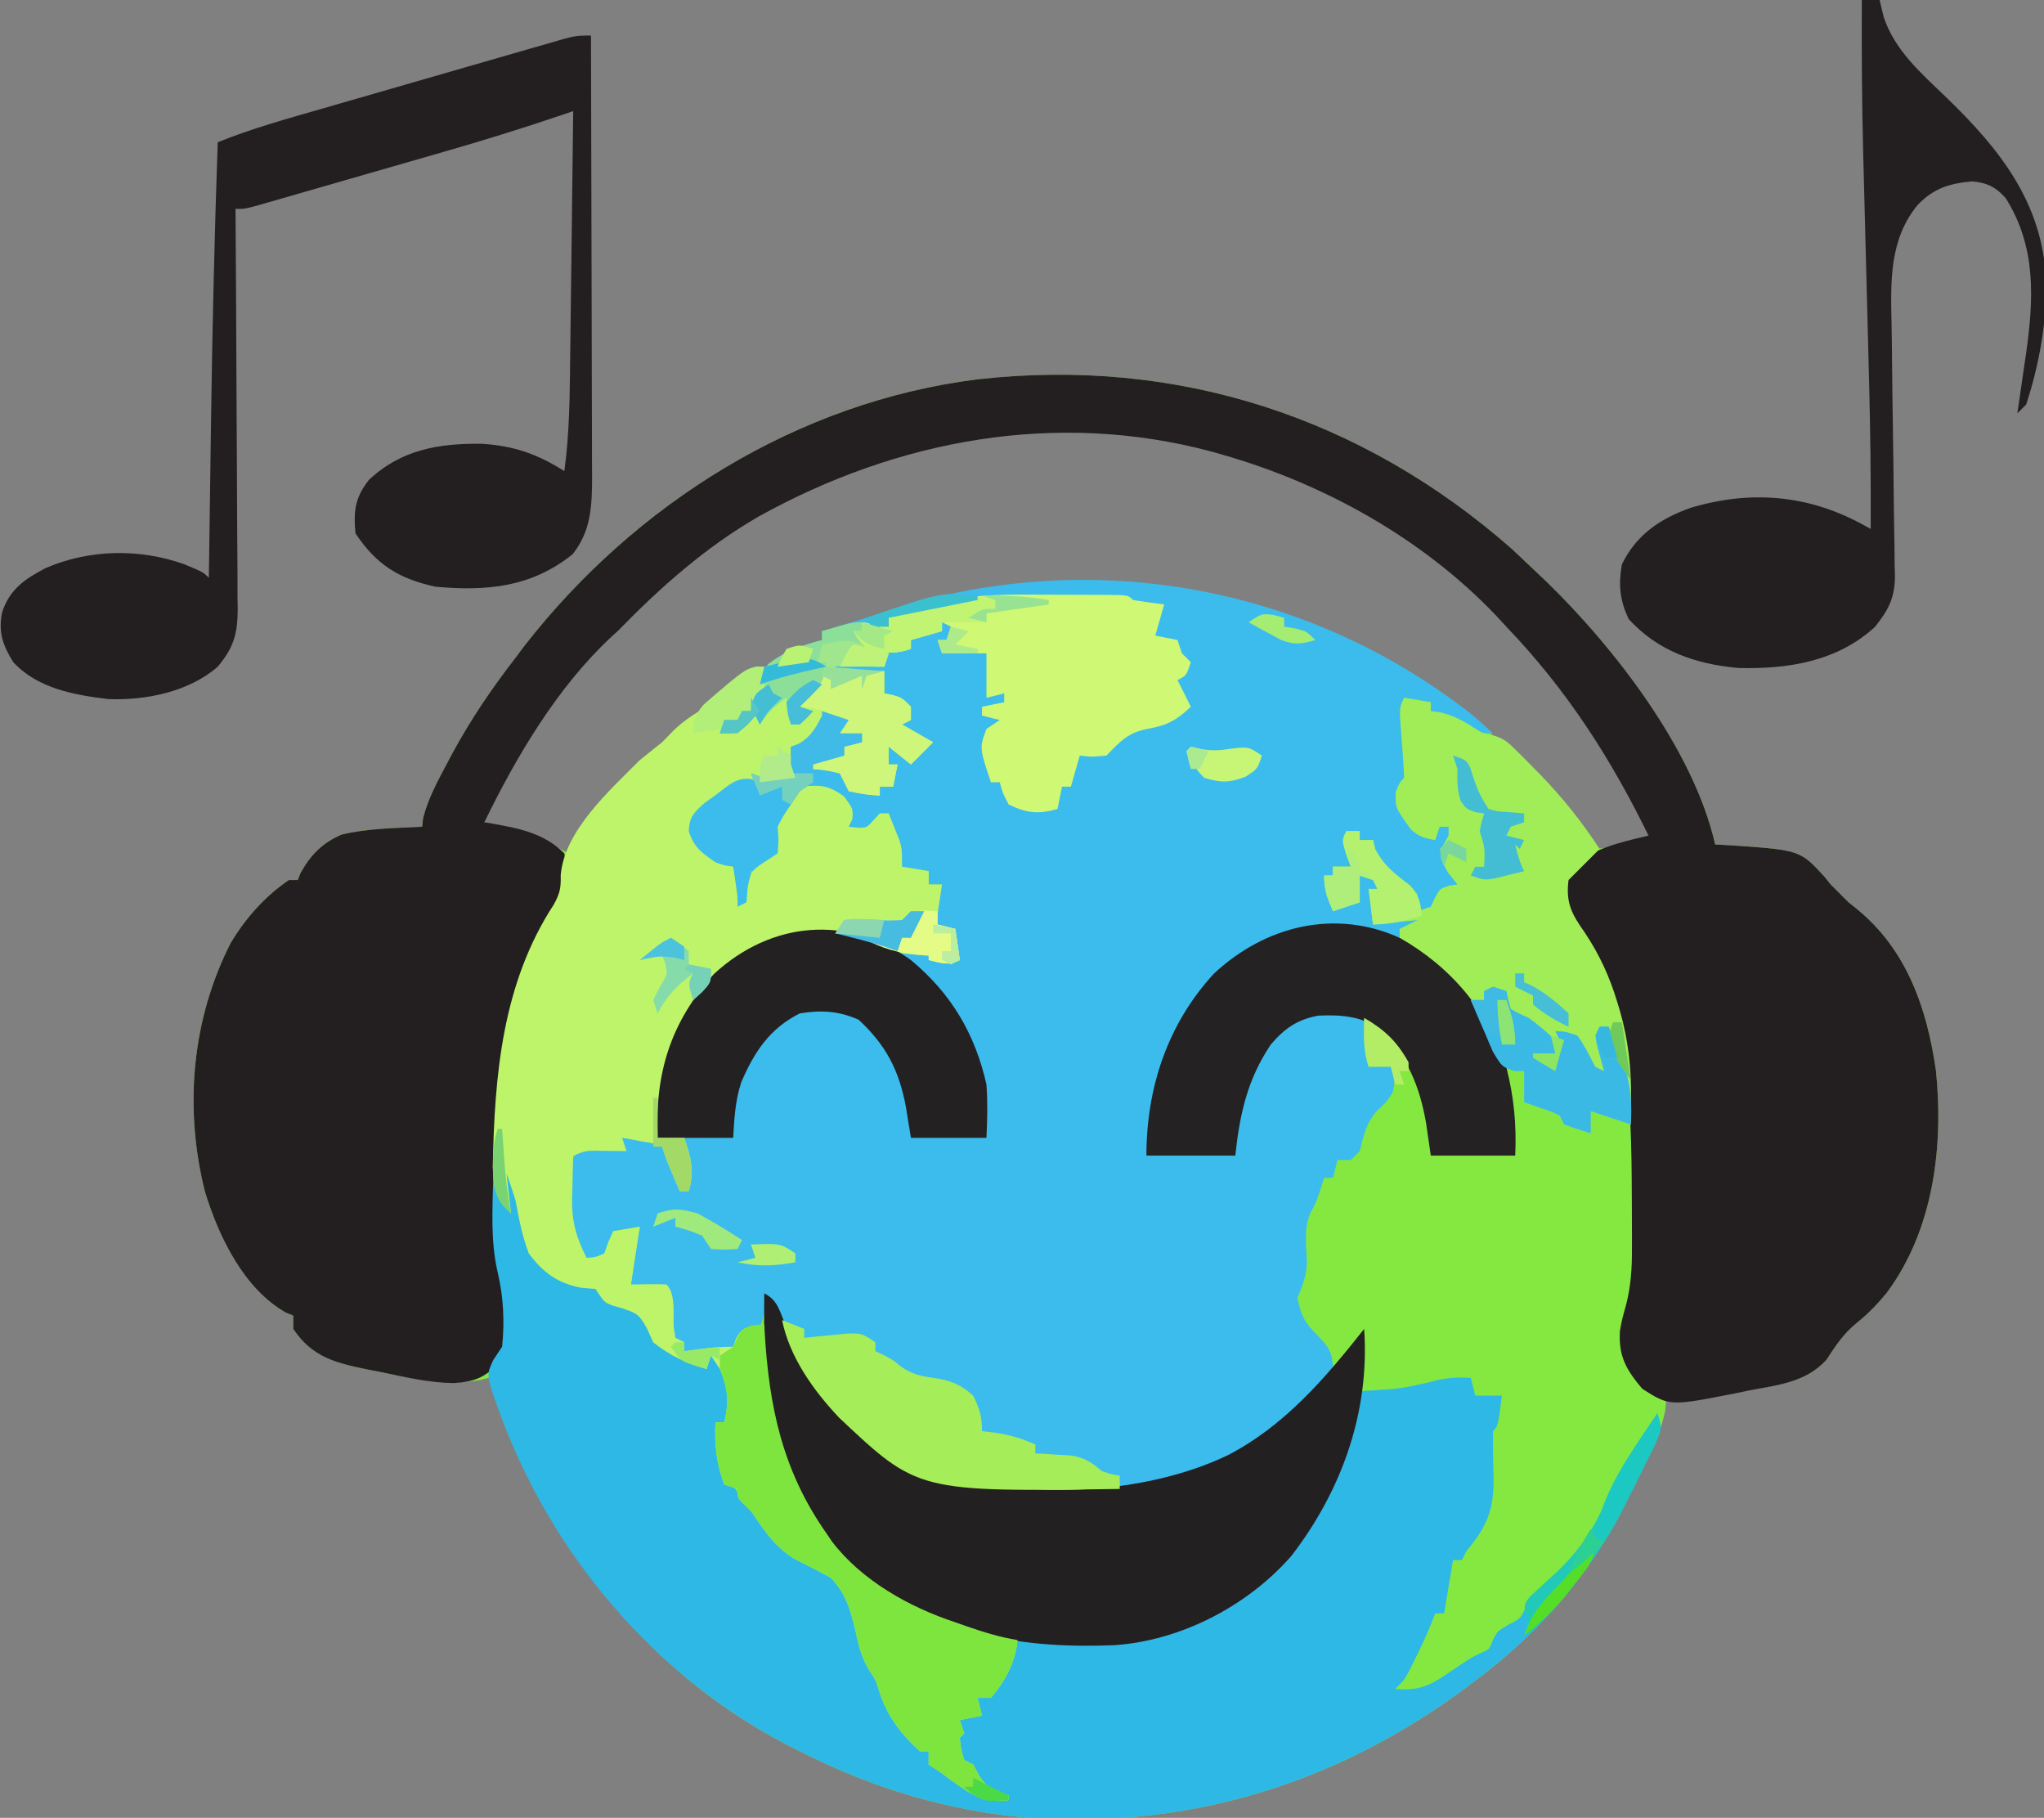 <?xml version="1.0" encoding="UTF-8"?>
<svg version="1.1" xmlns="http://www.w3.org/2000/svg" width="460" height="409">
<rect width="100%" height="100%" fill="#808080" stroke="none"/>
<path d="M0 0 C1.573 1.468 3.136 2.947 4.688 4.438 C6.024 5.696 6.024 5.696 7.387 6.98 C22.815 21.892 40.809 44.992 45.688 66.438 C46.894 66.501 48.101 66.564 49.344 66.629 C64.797 67.709 64.797 67.709 70.305 73.711 C70.761 74.281 71.217 74.85 71.688 75.438 C72.347 76.097 73.007 76.757 73.688 77.438 C74.347 78.097 75.007 78.757 75.688 79.438 C76.283 79.914 76.879 80.391 77.492 80.883 C88.796 90.054 93.338 103.219 95.371 117.32 C97.114 134.493 94.807 153.205 84.25 167.375 C82.163 169.898 80.057 172.084 77.5 174.125 C74.468 176.618 72.836 179.18 70.688 182.438 C66.013 187.538 59.751 188.001 53.25 189.188 C52.13 189.408 51.011 189.628 49.857 189.855 C44.709 190.839 39.945 191.556 34.688 191.438 C34.556 192.665 34.556 192.665 34.422 193.918 C33.521 198.234 31.862 201.806 29.938 205.75 C29.573 206.506 29.209 207.262 28.834 208.042 C20.725 224.76 10.332 239.74 -4.312 251.438 C-4.858 251.873 -5.403 252.309 -5.964 252.758 C-37.202 277.503 -73.762 289.148 -113.703 284.938 C-130.324 282.84 -145.426 278.033 -160.312 270.438 C-161.794 269.695 -161.794 269.695 -163.305 268.938 C-196.403 251.685 -219.008 221.42 -230.312 186.438 C-230.993 186.602 -231.674 186.768 -232.375 186.938 C-239.982 188.232 -246.929 186.737 -254.375 185.188 C-255.438 184.983 -256.501 184.778 -257.596 184.566 C-264.791 183.083 -270.068 181.805 -274.312 175.438 C-274.312 174.447 -274.312 173.458 -274.312 172.438 C-275.148 172.097 -275.148 172.097 -276 171.75 C-285.518 166.348 -291.17 154.528 -294.223 144.426 C-298.905 125.674 -297.177 105.715 -288.312 88.438 C-284.953 82.928 -280.675 78.086 -275.312 74.438 C-274.652 74.438 -273.993 74.438 -273.312 74.438 C-273.086 73.881 -272.859 73.324 -272.625 72.75 C-270.307 68.666 -267.719 66.036 -263.375 64.188 C-257.505 62.799 -251.314 62.754 -245.312 62.438 C-245.239 61.797 -245.166 61.156 -245.09 60.496 C-243.986 56.152 -241.97 52.446 -239.875 48.5 C-239.429 47.658 -238.983 46.816 -238.524 45.949 C-234.377 38.286 -229.634 31.322 -224.312 24.438 C-223.642 23.544 -222.972 22.651 -222.281 21.73 C-197.356 -10.242 -160.797 -33.175 -120.246 -38.223 C-75.426 -43.254 -33.84 -29.756 0 0 Z M-194.059 10.395 C-195.624 11.813 -197.242 13.173 -198.898 14.484 C-209.363 22.951 -217.309 35.503 -224.312 46.875 C-224.781 47.632 -225.25 48.389 -225.733 49.169 C-228.147 53.167 -230.047 56.902 -231.312 61.438 C-230.276 61.775 -229.24 62.113 -228.172 62.461 C-226.802 62.911 -225.432 63.362 -224.062 63.812 C-223.381 64.034 -222.699 64.256 -221.996 64.484 C-218.637 65.593 -215.415 66.726 -212.312 68.438 C-211.585 67.403 -211.585 67.403 -210.844 66.348 C-204.749 57.803 -198.524 50.007 -190.312 43.438 C-189.467 42.571 -188.621 41.705 -187.75 40.812 C-185.387 38.51 -183.136 37.102 -180.312 35.438 C-179.673 34.798 -179.034 34.159 -178.375 33.5 C-174.54 29.665 -170.324 27.365 -165.312 25.438 C-164.488 24.942 -163.662 24.448 -162.812 23.938 C-160.372 22.473 -157.976 21.427 -155.312 20.438 C-155.312 19.777 -155.312 19.117 -155.312 18.438 C-154.294 18.32 -153.276 18.203 -152.227 18.082 C-148.445 17.459 -145.272 16.456 -141.688 15.125 C-107.198 3.292 -68.845 5.841 -35.913 21.276 C-14.337 31.908 5.193 47.447 18.688 67.438 C20.105 67.322 21.522 67.195 22.938 67.062 C24.121 66.958 24.121 66.958 25.328 66.852 C27.783 66.421 29.496 65.59 31.688 64.438 C23.079 46.85 13.268 31.606 -0.312 17.438 C-1.128 16.558 -1.944 15.679 -2.785 14.773 C-19.724 -2.939 -41.865 -15.624 -65.375 -22.312 C-66.07 -22.511 -66.766 -22.71 -67.482 -22.915 C-112.713 -35.087 -160.234 -21.026 -194.059 10.395 Z " fill="#85E841" transform="translate(340.312,123.562)"/>
<path d="M0 0 C1.535 1.307 3.029 2.661 4.508 4.031 C1.342 4.031 0.231 3.543 -2.492 2.094 C-4.852 0.847 -6.943 -0.119 -9.492 -0.969 C-9.492 -1.629 -9.492 -2.289 -9.492 -2.969 C-11.472 -3.299 -13.452 -3.629 -15.492 -3.969 C-15.592 1.439 -15.262 6.57 -14.516 11.93 C-14.508 12.623 -14.5 13.317 -14.492 14.031 C-15.482 15.021 -15.482 15.021 -16.492 16.031 C-16.243 20.512 -14.232 23.566 -11.492 27.031 C-10.502 27.031 -9.512 27.031 -8.492 27.031 C-8.162 26.371 -7.832 25.711 -7.492 25.031 C-6.832 25.031 -6.172 25.031 -5.492 25.031 C-4.492 28.031 -4.492 28.031 -5.43 30.219 C-5.78 30.817 -6.131 31.415 -6.492 32.031 C-5.997 32.65 -5.502 33.269 -4.992 33.906 C-3.492 36.031 -3.492 36.031 -3.492 38.031 C-4.111 38.279 -4.73 38.526 -5.367 38.781 C-7.843 40.238 -8.443 41.409 -9.492 44.031 C-10.482 44.031 -11.472 44.031 -12.492 44.031 C-12.492 42.711 -12.492 41.391 -12.492 40.031 C-13.028 39.825 -13.565 39.619 -14.117 39.406 C-17.395 37.509 -20.274 35.123 -22.492 32.031 C-22.492 30.711 -22.492 29.391 -22.492 28.031 C-23.482 28.031 -24.472 28.031 -25.492 28.031 C-25.492 27.371 -25.492 26.711 -25.492 26.031 C-26.482 26.031 -27.472 26.031 -28.492 26.031 C-28.162 28.671 -27.832 31.311 -27.492 34.031 C-28.812 34.031 -30.132 34.031 -31.492 34.031 C-31.492 34.691 -31.492 35.351 -31.492 36.031 C-32.152 36.031 -32.812 36.031 -33.492 36.031 C-32.502 39.496 -32.502 39.496 -31.492 43.031 C-28.522 42.536 -28.522 42.536 -25.492 42.031 C-25.492 40.051 -25.492 38.071 -25.492 36.031 C-24.172 36.361 -22.852 36.691 -21.492 37.031 C-21.492 37.691 -21.492 38.351 -21.492 39.031 C-22.152 39.031 -22.812 39.031 -23.492 39.031 C-23.327 39.794 -23.162 40.557 -22.992 41.344 C-22.492 44.031 -22.492 44.031 -22.492 47.031 C-17.047 46.041 -17.047 46.041 -11.492 45.031 C-12.492 48.031 -12.492 48.031 -15.492 50.031 C-18.341 49.722 -21.046 49.13 -23.84 48.512 C-33.615 46.741 -41.88 48.05 -50.492 53.031 C-57.679 58.188 -62.592 64.132 -66.492 72.031 C-66.87 72.776 -67.248 73.521 -67.637 74.289 C-71.195 82.151 -72.149 90.571 -73.492 99.031 C-66.892 99.031 -60.292 99.031 -53.492 99.031 C-53.492 96.391 -53.492 93.751 -53.492 91.031 C-52.057 82.485 -47.933 74.628 -41.305 68.969 C-36.807 66.034 -31.659 66.431 -26.492 67.031 C-25.832 67.361 -25.172 67.691 -24.492 68.031 C-24.078 70.535 -24.078 70.535 -23.867 73.594 C-23.755 75.112 -23.755 75.112 -23.641 76.66 C-23.567 77.834 -23.567 77.834 -23.492 79.031 C-21.842 79.031 -20.192 79.031 -18.492 79.031 C-17.649 81.391 -17.354 82.628 -18.18 85.031 C-19.492 87.031 -19.492 87.031 -21.492 88.844 C-24.076 91.67 -24.542 94.367 -25.492 98.031 C-26.152 98.691 -26.812 99.351 -27.492 100.031 C-28.482 100.031 -29.472 100.031 -30.492 100.031 C-30.822 101.351 -31.152 102.671 -31.492 104.031 C-32.152 104.031 -32.812 104.031 -33.492 104.031 C-33.781 104.939 -34.07 105.846 -34.367 106.781 C-35.492 110.031 -35.492 110.031 -36.562 111.863 C-38.121 115.497 -37.524 119.172 -37.367 123.059 C-37.498 126.174 -38.302 128.184 -39.492 131.031 C-38.754 134.97 -37.814 136.717 -34.93 139.531 C-31.974 142.563 -31.492 143.82 -31.492 148.031 C-33.284 150.534 -34.845 152.336 -37.055 154.406 C-37.643 154.972 -38.232 155.538 -38.838 156.121 C-57.905 173.798 -80.802 174.766 -105.492 174.031 C-120.656 173.232 -134.327 166.828 -144.742 155.781 C-150.91 148.47 -154.815 139.792 -158.492 131.031 C-159.152 133.341 -159.812 135.651 -160.492 138.031 C-161.09 138.093 -161.688 138.155 -162.305 138.219 C-165.364 139.355 -166.043 141.205 -167.492 144.031 C-168.4 143.866 -169.307 143.701 -170.242 143.531 C-173.603 142.93 -173.603 142.93 -177.492 143.031 C-177.492 142.371 -177.492 141.711 -177.492 141.031 C-178.482 140.701 -179.472 140.371 -180.492 140.031 C-180.822 136.401 -181.152 132.771 -181.492 129.031 C-184.132 128.701 -186.772 128.371 -189.492 128.031 C-189.351 126.427 -189.204 124.823 -189.055 123.219 C-188.973 122.325 -188.892 121.432 -188.809 120.512 C-188.492 118.031 -188.492 118.031 -187.492 115.031 C-189.472 115.361 -191.452 115.691 -193.492 116.031 C-193.616 116.815 -193.74 117.599 -193.867 118.406 C-194.492 121.031 -194.492 121.031 -196.492 123.031 C-198.43 123.094 -198.43 123.094 -200.492 122.031 C-204.42 115.858 -203.993 109.154 -203.492 102.031 C-202.492 99.031 -202.492 99.031 -199.492 97.031 C-197.449 96.836 -197.449 96.836 -195.305 96.906 C-194.047 96.948 -192.788 96.989 -191.492 97.031 C-191.492 96.371 -191.492 95.711 -191.492 95.031 C-186.888 94.71 -184.103 95.039 -180.492 98.031 C-179.742 100.469 -179.742 100.469 -179.492 103.031 C-179.167 104.367 -178.837 105.701 -178.492 107.031 C-177.832 106.701 -177.172 106.371 -176.492 106.031 C-176.822 102.401 -177.152 98.771 -177.492 95.031 C-179.472 95.031 -181.452 95.031 -183.492 95.031 C-184.286 81.161 -180.87 71.125 -172.492 60.031 C-166.945 53.843 -158.763 49.138 -150.492 48.031 C-143.395 48.067 -137.785 48.675 -131.492 52.031 C-128.944 52.395 -126.429 52.591 -123.859 52.723 C-121.347 53.05 -119.693 53.814 -117.492 55.031 C-117.162 55.031 -116.832 55.031 -116.492 55.031 C-116.492 52.721 -116.492 50.411 -116.492 48.031 C-118.472 47.701 -120.452 47.371 -122.492 47.031 C-121.502 44.061 -120.512 41.091 -119.492 38.031 C-120.482 38.031 -121.472 38.031 -122.492 38.031 C-122.492 37.041 -122.492 36.051 -122.492 35.031 C-124.472 34.701 -126.452 34.371 -128.492 34.031 C-129.482 30.071 -130.472 26.111 -131.492 22.031 C-133.472 23.681 -135.452 25.331 -137.492 27.031 C-138.812 26.371 -140.132 25.711 -141.492 25.031 C-141.245 24.454 -140.997 23.876 -140.742 23.281 C-140.233 20.897 -140.233 20.897 -141.992 18.781 C-145.286 16.476 -147.559 16.729 -151.492 17.031 C-151.967 18.124 -152.441 19.218 -152.93 20.344 C-153.197 20.959 -153.463 21.574 -153.738 22.207 C-154.75 24.656 -155.475 26.897 -155.805 29.531 C-156.66 32.642 -157.739 33.446 -160.492 35.031 C-161.152 35.031 -161.812 35.031 -162.492 35.031 C-162.492 37.341 -162.492 39.651 -162.492 42.031 C-164.472 43.021 -164.472 43.021 -166.492 44.031 C-166.822 43.041 -167.152 42.051 -167.492 41.031 C-166.832 41.031 -166.172 41.031 -165.492 41.031 C-165.987 37.566 -165.987 37.566 -166.492 34.031 C-167.575 33.877 -167.575 33.877 -168.68 33.719 C-171.818 32.952 -173.909 31.969 -176.492 30.031 C-177.82 27.091 -177.616 25.01 -176.492 22.031 C-174.383 19.926 -174.383 19.926 -171.742 17.844 C-170.881 17.149 -170.02 16.454 -169.133 15.738 C-166.451 14.005 -164.653 13.305 -161.492 13.031 C-160.502 13.526 -160.502 13.526 -159.492 14.031 C-157.484 13.75 -155.482 13.421 -153.492 13.031 C-154.152 11.711 -154.812 10.391 -155.492 9.031 C-154.832 9.031 -154.172 9.031 -153.492 9.031 C-153.492 8.371 -153.492 7.711 -153.492 7.031 C-152.894 6.804 -152.296 6.577 -151.68 6.344 C-149.273 5.135 -149.273 5.135 -147.93 2.406 C-147.455 1.623 -146.981 0.839 -146.492 0.031 C-143.492 0.031 -143.492 0.031 -140.492 2.031 C-141.152 2.691 -141.812 3.351 -142.492 4.031 C-140.842 4.031 -139.192 4.031 -137.492 4.031 C-137.492 4.691 -137.492 5.351 -137.492 6.031 C-138.812 6.361 -140.132 6.691 -141.492 7.031 C-141.492 7.691 -141.492 8.351 -141.492 9.031 C-143.802 9.691 -146.112 10.351 -148.492 11.031 C-147.42 11.279 -146.347 11.526 -145.242 11.781 C-141.399 13.062 -140.173 14.165 -137.492 17.031 C-135.354 17.819 -135.354 17.819 -133.492 18.031 C-133.822 17.041 -134.152 16.051 -134.492 15.031 C-133.172 15.031 -131.852 15.031 -130.492 15.031 C-130.162 13.711 -129.832 12.391 -129.492 11.031 C-130.152 11.031 -130.812 11.031 -131.492 11.031 C-131.492 9.711 -131.492 8.391 -131.492 7.031 C-128.492 8.031 -128.492 8.031 -126.492 10.031 C-125.172 9.041 -123.852 8.051 -122.492 7.031 C-124.62 4.691 -126.608 3.324 -129.492 2.031 C-128.502 1.701 -127.512 1.371 -126.492 1.031 C-128.53 -3.029 -128.53 -3.029 -132.492 -4.969 C-132.492 -6.619 -132.492 -8.269 -132.492 -9.969 C-136.452 -9.969 -140.412 -9.969 -144.492 -9.969 C-144.162 -10.629 -143.832 -11.289 -143.492 -11.969 C-139.862 -11.969 -136.232 -11.969 -132.492 -11.969 C-132.162 -12.629 -131.832 -13.289 -131.492 -13.969 C-133.802 -13.969 -136.112 -13.969 -138.492 -13.969 C-138.492 -14.629 -138.492 -15.289 -138.492 -15.969 C-141.132 -15.639 -143.772 -15.309 -146.492 -14.969 C-146.822 -13.979 -147.152 -12.989 -147.492 -11.969 C-146.832 -11.969 -146.172 -11.969 -145.492 -11.969 C-145.906 -7.136 -147.956 -5.142 -151.492 -1.969 C-150.502 -1.639 -149.512 -1.309 -148.492 -0.969 C-149.867 0.531 -149.867 0.531 -151.492 2.031 C-152.152 2.031 -152.812 2.031 -153.492 2.031 C-154.492 -2.844 -154.492 -2.844 -154.492 -3.969 C-157.189 -2.081 -158.624 -0.771 -160.492 2.031 C-160.987 1.041 -160.987 1.041 -161.492 0.031 C-162.358 1.021 -162.358 1.021 -163.242 2.031 C-165.492 4.031 -165.492 4.031 -169.492 4.031 C-169.162 3.041 -168.832 2.051 -168.492 1.031 C-167.502 1.031 -166.512 1.031 -165.492 1.031 C-165.162 0.371 -164.832 -0.289 -164.492 -0.969 C-163.832 -0.969 -163.172 -0.969 -162.492 -0.969 C-162.162 -2.289 -161.832 -3.609 -161.492 -4.969 C-160.832 -4.969 -160.172 -4.969 -159.492 -4.969 C-159.76 -5.526 -160.028 -6.082 -160.305 -6.656 C-160.492 -8.969 -160.492 -8.969 -158.617 -11.531 C-154.79 -14.516 -151.132 -15.725 -146.492 -16.969 C-146.492 -17.629 -146.492 -18.289 -146.492 -18.969 C-145.688 -19.207 -145.688 -19.207 -144.867 -19.449 C-144.083 -19.683 -143.3 -19.916 -142.492 -20.156 C-141.576 -20.428 -140.659 -20.7 -139.715 -20.98 C-137.422 -21.684 -135.139 -22.419 -132.863 -23.176 C-87.39 -38.282 -37.666 -29.755 0 0 Z " fill="#3BBCEC" transform="translate(331.492,160.969)"/>
<path d="M0 0 C1.573 1.468 3.136 2.947 4.688 4.438 C6.024 5.696 6.024 5.696 7.387 6.98 C22.815 21.892 40.809 44.992 45.688 66.438 C46.894 66.501 48.101 66.564 49.344 66.629 C64.797 67.709 64.797 67.709 70.305 73.711 C70.761 74.281 71.217 74.85 71.688 75.438 C72.347 76.097 73.007 76.757 73.688 77.438 C74.347 78.097 75.007 78.757 75.688 79.438 C76.283 79.914 76.879 80.391 77.492 80.883 C88.796 90.054 93.338 103.219 95.371 117.32 C97.114 134.493 94.807 153.205 84.25 167.375 C82.163 169.898 80.057 172.084 77.5 174.125 C74.468 176.618 72.836 179.18 70.688 182.438 C66.028 187.48 59.894 188.031 53.438 189.25 C52.343 189.479 51.249 189.708 50.121 189.943 C35.436 192.819 35.436 192.819 29.277 188.906 C25.664 184.601 23.907 181.602 24.246 175.906 C24.688 173.438 24.688 173.438 25.698 169.78 C26.729 165.675 26.978 161.706 26.953 157.484 C26.956 156.75 26.959 156.016 26.962 155.26 C26.966 152.902 26.954 150.545 26.938 148.188 C26.934 147.382 26.931 146.577 26.927 145.747 C26.815 123.431 26.504 102.152 13.262 83.305 C11.436 79.979 11.117 78.174 11.688 74.438 C13.051 72.426 13.051 72.426 15 70.75 C15.922 69.909 15.922 69.909 16.863 69.051 C21.184 66.583 25.874 65.597 30.688 64.438 C22.076 46.845 12.262 31.618 -1.312 17.438 C-2.055 16.632 -2.797 15.826 -3.562 14.996 C-20.114 -2.4 -42.403 -14.777 -65.375 -21.312 C-66.07 -21.511 -66.766 -21.71 -67.482 -21.915 C-102.53 -31.346 -138.359 -24.687 -169.617 -7.328 C-181.508 -0.47 -191.761 8.628 -201.312 18.438 C-201.796 18.876 -202.279 19.314 -202.777 19.766 C-214.893 31.054 -224.117 46.664 -231.312 61.438 C-230.66 61.547 -230.008 61.657 -229.336 61.77 C-223.278 62.868 -217.817 63.933 -213.312 68.438 C-212.235 74.902 -213.671 78.596 -217.062 84.062 C-221.526 91.27 -223.56 98.099 -225.312 106.438 C-225.525 107.359 -225.738 108.281 -225.957 109.23 C-228.51 121.369 -228.402 134.023 -228.5 146.375 C-228.513 147.321 -228.526 148.268 -228.54 149.243 C-228.546 154.774 -227.973 159.81 -226.778 165.207 C-225.494 171.364 -225.334 177.337 -228 183.062 C-231.291 186.442 -233.547 187.329 -238.227 187.617 C-243.71 187.561 -249.027 186.301 -254.375 185.188 C-255.438 184.983 -256.501 184.778 -257.596 184.566 C-264.791 183.083 -270.068 181.805 -274.312 175.438 C-274.312 174.447 -274.312 173.458 -274.312 172.438 C-275.148 172.097 -275.148 172.097 -276 171.75 C-285.518 166.348 -291.17 154.528 -294.223 144.426 C-298.905 125.674 -297.177 105.715 -288.312 88.438 C-284.953 82.928 -280.675 78.086 -275.312 74.438 C-274.652 74.438 -273.993 74.438 -273.312 74.438 C-273.086 73.881 -272.859 73.324 -272.625 72.75 C-270.307 68.666 -267.719 66.036 -263.375 64.188 C-257.505 62.799 -251.314 62.754 -245.312 62.438 C-245.239 61.797 -245.166 61.156 -245.09 60.496 C-243.986 56.152 -241.97 52.446 -239.875 48.5 C-239.429 47.658 -238.983 46.816 -238.524 45.949 C-234.377 38.286 -229.634 31.322 -224.312 24.438 C-223.642 23.544 -222.972 22.651 -222.281 21.73 C-197.356 -10.242 -160.797 -33.175 -120.246 -38.223 C-75.426 -43.254 -33.84 -29.756 0 0 Z " fill="#231F20" transform="translate(340.312,123.562)"/>
<path d="M0 0 C2.445 2.445 2.946 4.405 4 7.688 C4.356 8.766 4.712 9.845 5.078 10.957 C6 14 6 14 6.75 17.875 C8.541 22.352 11.697 24.883 16 27 C17.666 27.029 19.334 27.034 21 27 C21.433 27.598 21.866 28.196 22.312 28.812 C24.536 31.694 26.747 32.168 30.16 33.191 C32 34 32 34 34 37 C34 37.99 34 38.98 34 40 C34.681 40.248 35.361 40.495 36.062 40.75 C39.569 42.242 42.716 44.068 46 46 C46.33 44.68 46.66 43.36 47 42 C50.632 45.866 51.807 48.685 52 54 C51.062 56.438 51.062 56.438 50 58 C49.34 58 48.68 58 48 58 C48.99 66.088 49.854 71.4 56 77 C57.813 79.02 59.582 81.075 61.352 83.133 C64.21 86.371 66.532 88.396 70.438 90.312 C74.683 92.652 76.875 94.505 79 99 C79.786 101.973 80.471 104.961 81.148 107.961 C82.205 111.733 83.856 114.774 85.879 118.105 C87 120 87 120 88 122.75 C89.368 125.827 91.608 127.671 94 130 C94 130.66 94 131.32 94 132 C94.66 132 95.32 132 96 132 C96 132.99 96 133.98 96 135 C96.576 135.276 97.152 135.552 97.746 135.836 C100.672 137.347 103.357 139.157 106.098 140.977 C108.08 142.237 108.08 142.237 111 142 C110.175 141.402 109.35 140.804 108.5 140.188 C107.675 139.466 106.85 138.744 106 138 C106 137.01 106 136.02 106 135 C105.01 134.67 104.02 134.34 103 134 C103 132.35 103 130.7 103 129 C102.34 128.67 101.68 128.34 101 128 C101.66 127.67 102.32 127.34 103 127 C103 126.34 103 125.68 103 125 C104.32 124.67 105.64 124.34 107 124 C107 122.68 107 121.36 107 120 C107.99 119.67 108.98 119.34 110 119 C111.418 117.282 111.418 117.282 112.625 115.188 C113.05 114.5 113.476 113.813 113.914 113.105 C114.972 111.054 115.483 109.236 116 107 C116.654 107.021 117.307 107.042 117.981 107.063 C137.712 107.612 155.728 105.918 171.875 93.25 C183.892 81.777 189.296 66.754 193 51 C193.785 50.951 194.57 50.902 195.379 50.852 C202.219 50.433 202.219 50.433 208.875 48.938 C212.082 47.975 214.673 47.838 218 48 C218.33 49.32 218.66 50.64 219 52 C220.98 52 222.96 52 225 52 C224.125 58.875 224.125 58.875 223 60 C222.974 63.527 223.029 67.041 223.127 70.566 C223.231 77.67 221.603 81.506 217 87 C216.67 87.66 216.34 88.32 216 89 C215.34 89 214.68 89 214 89 C213.34 92.96 212.68 96.92 212 101 C211.34 101 210.68 101 210 101 C209.722 101.718 209.443 102.436 209.156 103.176 C208.037 105.909 206.813 108.542 205.5 111.188 C205.077 112.047 204.654 112.907 204.219 113.793 C203 116 203 116 201 118 C206.024 118.4 208.506 117.468 212.625 114.625 C217.828 111.084 217.828 111.084 220.277 109.895 C222.177 109.126 222.177 109.126 222.938 107.062 C224 105 224 105 226.438 103.562 C229.137 102.193 229.137 102.193 230.391 99.633 C232.097 96.841 233.768 95.339 236.312 93.312 C242.328 88.118 245.789 82.025 248.812 74.75 C251.637 68.021 255.971 62.052 260 56 C261.462 60.387 259.315 63.197 257.375 67.125 C256.815 68.28 256.815 68.28 256.244 69.458 C255.176 71.645 254.092 73.824 253 76 C252.549 76.902 252.098 77.805 251.633 78.734 C244.676 91.879 234.601 103.734 223 113 C222.182 113.654 222.182 113.654 221.348 114.32 C190.111 139.066 153.551 150.711 113.609 146.5 C96.989 144.402 81.887 139.596 67 132 C66.013 131.505 65.025 131.01 64.008 130.5 C34.08 114.9 10.908 87.387 -0.562 55.812 C-0.959 54.734 -0.959 54.734 -1.363 53.633 C-3.525 47.333 -3.525 47.333 -2 44 C-1.34 43.01 -0.68 42.02 0 41 C0.584 35.361 0.31 29.762 -1 24.25 C-2.624 17.275 -2.159 10.114 -2 3 C-1.67 3 -1.34 3 -1 3 C-0.34 5.31 0.32 7.62 1 10 C0.67 6.7 0.34 3.4 0 0 Z " fill="#2EB8E5" transform="translate(113,262)"/>
<path d="M0 0 C0 0.33 0 0.66 0 1 C2.97 1.495 2.97 1.495 6 2 C5.67 2.99 5.34 3.98 5 5 C4.218 4.988 3.435 4.977 2.629 4.965 C1.617 4.956 0.605 4.947 -0.438 4.938 C-1.952 4.92 -1.952 4.92 -3.496 4.902 C-5.94 4.714 -5.94 4.714 -7 6 C-3.04 6 0.92 6 5 6 C5 7.65 5 9.3 5 11 C5.619 11.124 6.237 11.248 6.875 11.375 C9 12 9 12 11 14 C11 14.99 11 15.98 11 17 C10.34 17.33 9.68 17.66 9 18 C11.31 19.32 13.62 20.64 16 22 C14.35 23.65 12.7 25.3 11 27 C9.35 25.68 7.7 24.36 6 23 C6 24.32 6 25.64 6 27 C6.66 27 7.32 27 8 27 C7.505 29.475 7.505 29.475 7 32 C6.01 32 5.02 32 4 32 C4 32.66 4 33.32 4 34 C0.625 33.75 0.625 33.75 -3 33 C-3.667 31.667 -4.333 30.333 -5 29 C-8.562 28.181 -8.562 28.181 -12 28 C-11.01 26.515 -11.01 26.515 -10 25 C-6.875 24.812 -6.875 24.812 -4 25 C-4 24.34 -4 23.68 -4 23 C-2.68 22.67 -1.36 22.34 0 22 C0 21.34 0 20.68 0 20 C-1.98 20.33 -3.96 20.66 -6 21 C-5.505 19.515 -5.505 19.515 -5 18 C-5.99 17.34 -6.98 16.68 -8 16 C-8.326 16.505 -8.652 17.011 -8.988 17.531 C-9.425 18.181 -9.862 18.831 -10.312 19.5 C-10.956 20.475 -10.956 20.475 -11.613 21.469 C-12.071 21.974 -12.529 22.479 -13 23 C-13.99 23 -14.98 23 -16 23 C-16.211 26.895 -16.211 26.895 -15 30 C-22.614 31.142 -22.614 31.142 -24.91 30.297 C-28.309 29.814 -30.018 31.702 -32.688 33.688 C-33.661 34.393 -34.634 35.098 -35.637 35.824 C-38.01 38.009 -38.826 38.833 -39 42 C-37.75 45.75 -36.203 46.765 -33 49 C-30.818 49.778 -30.818 49.778 -29 50 C-28 56.75 -28 56.75 -28 59 C-27.34 58.67 -26.68 58.34 -26 58 C-25.918 56.907 -25.835 55.814 -25.75 54.688 C-25 51 -25 51 -21.938 48.938 C-20.968 48.298 -19.999 47.659 -19 47 C-18.75 44.042 -18.75 44.042 -19 41 C-17.625 38.375 -17.625 38.375 -16 36 C-15.319 34.674 -14.647 33.343 -14 32 C-9.563 31.565 -7.633 31.525 -4 34.25 C-2 37 -2 37 -2.188 39.312 C-2.59 40.148 -2.59 40.148 -3 41 C0.879 41.452 0.879 41.452 2.625 39.5 C3.079 39.005 3.533 38.51 4 38 C4.66 38 5.32 38 6 38 C6.508 39.247 7.006 40.497 7.5 41.75 C7.778 42.446 8.057 43.142 8.344 43.859 C9 46 9 46 9 50 C10.98 50.33 12.96 50.66 15 51 C15 51.99 15 52.98 15 54 C15.99 54 16.98 54 18 54 C17.835 55.114 17.67 56.227 17.5 57.375 C16.954 60.72 16.954 60.72 17 63 C18.98 63.495 18.98 63.495 21 64 C21.495 67.465 21.495 67.465 22 71 C19.333 72.333 17.833 71.671 15 71 C15 70.67 15 70.34 15 70 C14.42 69.963 13.84 69.925 13.242 69.887 C6.601 69.328 6.601 69.328 3.25 67.5 C-4.147 64.086 -12.974 64.113 -20.594 66.871 C-32.517 72.465 -39.57 81.758 -44 94 C-45.093 97.543 -45.304 101.061 -45.562 104.75 C-45.646 105.92 -45.73 107.091 -45.816 108.297 C-45.907 109.635 -45.907 109.635 -46 111 C-44.02 111 -42.04 111 -40 111 C-38.529 115.412 -37.631 118.483 -39 123 C-39.66 123 -40.32 123 -41 123 C-43.875 116.375 -43.875 116.375 -45 113 C-47.106 112.194 -47.106 112.194 -49.562 111.812 C-50.389 111.654 -51.215 111.495 -52.066 111.332 C-52.704 111.222 -53.343 111.113 -54 111 C-53.67 111.99 -53.34 112.98 -53 114 C-53.615 113.988 -54.23 113.977 -54.863 113.965 C-55.672 113.956 -56.48 113.947 -57.312 113.938 C-58.513 113.92 -58.513 113.92 -59.738 113.902 C-62.169 113.903 -62.169 113.903 -65 115 C-65.082 117.522 -65.141 120.04 -65.188 122.562 C-65.213 123.267 -65.238 123.971 -65.264 124.697 C-65.335 129.88 -64.322 133.363 -62 138 C-60.041 137.887 -60.041 137.887 -58 137 C-57.711 136.175 -57.422 135.35 -57.125 134.5 C-56.754 133.675 -56.383 132.85 -56 132 C-54.02 131.67 -52.04 131.34 -50 131 C-50.66 135.29 -51.32 139.58 -52 144 C-50.051 143.969 -50.051 143.969 -48.062 143.938 C-46.708 143.916 -45.352 143.929 -44 144 C-41.874 146.126 -42.553 150.652 -42.379 153.531 C-42.254 154.346 -42.129 155.161 -42 156 C-41.34 156.33 -40.68 156.66 -40 157 C-40 157.66 -40 158.32 -40 159 C-38.742 158.835 -37.484 158.67 -36.188 158.5 C-33.735 158.178 -31.483 158 -29 158 C-28.773 157.361 -28.546 156.721 -28.312 156.062 C-27 154 -27 154 -24.418 153.371 C-23.221 153.187 -23.221 153.187 -22 153 C-21.971 153.552 -21.942 154.105 -21.912 154.674 C-20.923 171.541 -17.897 185.929 -8 200 C-7.586 200.608 -7.172 201.217 -6.746 201.844 C-0.077 210.603 10.721 216.631 21 220 C22.208 220.427 22.208 220.427 23.441 220.863 C27.26 222.191 30.997 223.354 35 224 C34.539 228.922 32.196 233.277 29 237 C28.01 237 27.02 237 26 237 C26.33 238.32 26.66 239.64 27 241 C25.35 241.33 23.7 241.66 22 242 C22.33 242.99 22.66 243.98 23 245 C22.67 245.33 22.34 245.66 22 246 C22.255 248.524 22.255 248.524 23 251 C23.66 251.33 24.32 251.66 25 252 C25.433 252.804 25.866 253.609 26.312 254.438 C28.273 257.414 29.647 258.003 33 259 C33 259.33 33 259.66 33 260 C27.375 260.865 24.435 258.643 20.051 255.508 C19.374 255.01 18.697 254.513 18 254 C16.515 253.01 16.515 253.01 15 252 C15 251.01 15 250.02 15 249 C14.34 249 13.68 249 13 249 C8.559 244.976 5.399 240.712 3.703 234.957 C3.027 232.855 3.027 232.855 1.512 230.633 C-0.141 227.754 -0.766 225.303 -1.438 222.062 C-2.611 217.243 -3.502 213.673 -7 210 C-9.708 208.489 -12.47 207.108 -15.238 205.711 C-18.952 203.41 -21.103 200.61 -23.562 197.051 C-24.926 194.97 -24.926 194.97 -26.688 193.355 C-28 192 -28 192 -28 190 C-28.99 189.67 -29.98 189.34 -31 189 C-32.809 184.24 -33.207 180.063 -33 175 C-32.34 175 -31.68 175 -31 175 C-29.881 170.302 -30.122 167.448 -32 163 C-32.66 162.01 -33.32 161.02 -34 160 C-34.33 160.99 -34.66 161.98 -35 163 C-39.626 161.678 -43.231 160.016 -47 157 C-47.681 155.484 -47.681 155.484 -48.375 153.938 C-50.197 150.644 -50.684 150.465 -54.062 149.312 C-54.755 149.123 -55.447 148.934 -56.16 148.738 C-58 148 -58 148 -60 145 C-61.031 144.917 -62.062 144.835 -63.125 144.75 C-68.545 143.701 -71.688 141.406 -75 137 C-76.482 133.069 -77.242 129.122 -78 125 C-78.636 122.99 -79.284 120.983 -80 119 C-79.67 121.97 -79.34 124.94 -79 128 C-82.576 124.424 -82.895 122.488 -83.101 117.594 C-82.72 96.863 -80.943 76.183 -69.332 58.453 C-67.948 55.905 -67.753 54.709 -67.812 51.875 C-66.966 41.866 -56.756 32.805 -50 26 C-48.344 24.653 -46.678 23.319 -45 22 C-44.175 21.154 -43.35 20.309 -42.5 19.438 C-40.103 17.101 -37.85 15.71 -35 14 C-34.196 13.196 -33.391 12.391 -32.562 11.562 C-29.896 8.896 -27.229 6.937 -24 5 C-23.34 5 -22.68 5 -22 5 C-22 6.98 -22 8.96 -22 11 C-22.66 11.33 -23.32 11.66 -24 12 C-24.33 12.99 -24.66 13.98 -25 15 C-25.66 15 -26.32 15 -27 15 C-27.495 16.485 -27.495 16.485 -28 18 C-28.99 18 -29.98 18 -31 18 C-31.33 18.66 -31.66 19.32 -32 20 C-28.107 18.594 -24.947 16.947 -22 14 C-19.692 12.622 -17.342 11.32 -15 10 C-15.33 12.64 -15.66 15.28 -16 18 C-14.68 17.01 -13.36 16.02 -12 15 C-12.99 14.505 -12.99 14.505 -14 14 C-12.691 11.079 -11.244 9.244 -9 7 C-8.67 6.01 -8.34 5.02 -8 4 C-8.66 4 -9.32 4 -10 4 C-9.67 2.68 -9.34 1.36 -9 0 C-3.375 -1.125 -3.375 -1.125 0 0 Z " fill="#BEF469" transform="translate(194,145)"/>
<path d="M0 0 C0.047 13.83 0.082 27.66 0.104 41.491 C0.114 47.913 0.128 54.335 0.151 60.757 C0.173 66.955 0.185 73.154 0.19 79.352 C0.193 81.716 0.201 84.08 0.211 86.444 C0.226 89.757 0.228 93.07 0.227 96.383 C0.234 97.358 0.241 98.334 0.249 99.339 C0.229 105.828 0.044 111.415 -4.125 116.688 C-13.392 124.141 -23.469 125.056 -35 124 C-43.227 122.219 -48.296 119.056 -53 112 C-53.464 106.992 -53.123 103.985 -50 100 C-42.743 93.146 -34.196 91.718 -24.586 91.848 C-17.439 92.269 -12.01 94.164 -6 98 C-4.817 89.472 -4.777 80.963 -4.684 72.371 C-4.663 70.77 -4.642 69.168 -4.621 67.567 C-4.566 63.38 -4.516 59.193 -4.468 55.006 C-4.417 50.722 -4.362 46.438 -4.307 42.154 C-4.2 33.77 -4.098 25.385 -4 17 C-4.917 17.312 -5.834 17.624 -6.778 17.946 C-15.561 20.916 -24.387 23.651 -33.301 26.207 C-34.597 26.581 -35.894 26.955 -37.19 27.329 C-39.869 28.101 -42.549 28.872 -45.229 29.64 C-48.666 30.626 -52.101 31.617 -55.535 32.609 C-58.195 33.378 -60.855 34.143 -63.516 34.908 C-65.398 35.449 -67.281 35.993 -69.163 36.536 C-70.862 37.023 -70.862 37.023 -72.595 37.519 C-73.593 37.806 -74.592 38.093 -75.621 38.388 C-78 39 -78 39 -80 39 C-79.991 40.202 -79.982 41.404 -79.973 42.642 C-79.892 53.972 -79.832 65.301 -79.793 76.631 C-79.772 82.455 -79.744 88.28 -79.698 94.104 C-79.655 99.726 -79.631 105.347 -79.62 110.969 C-79.613 113.113 -79.599 115.257 -79.577 117.402 C-79.548 120.406 -79.544 123.41 -79.546 126.415 C-79.532 127.3 -79.517 128.185 -79.502 129.098 C-79.539 134.564 -80.362 137.662 -84 142 C-90.442 147.637 -100.198 149.639 -108.648 149.285 C-116.367 148.349 -124.495 146.905 -130 141 C-132.412 137.126 -133.369 134.334 -132.562 129.875 C-130.843 124.573 -127.454 122.284 -122.723 119.809 C-112.885 115.563 -101.633 115.362 -91.562 118.938 C-87.283 120.717 -87.283 120.717 -86 122 C-85.99 121.244 -85.979 120.488 -85.969 119.71 C-85.869 112.42 -85.766 105.131 -85.661 97.842 C-85.607 94.099 -85.553 90.356 -85.503 86.612 C-85.219 65.732 -84.726 44.869 -84 24 C-76.251 20.888 -68.247 18.669 -60.23 16.367 C-58.702 15.926 -57.174 15.484 -55.645 15.042 C-51.644 13.886 -47.642 12.733 -43.64 11.581 C-37.984 9.953 -32.33 8.319 -26.676 6.687 C-23.669 5.818 -20.662 4.951 -17.655 4.086 C-16.286 3.691 -14.917 3.296 -13.548 2.902 C-12.353 2.558 -11.158 2.214 -9.926 1.859 C-3.595 0 -3.595 0 0 0 Z " fill="#231F20" transform="translate(133,8)"/>
<path d="M0 0 C3.012 1.506 3.374 3.817 4.688 6.875 C12.175 23.387 21.256 32.944 38 40 C57.925 46.703 85.545 45.474 104.375 36.375 C117.07 29.801 126.238 19.08 135 8 C136.294 26.652 129.959 44.359 118.625 59.062 C108.761 70.329 93.77 78.144 78.727 79.152 C58.438 79.952 40.835 77.064 24 65 C23.354 64.54 22.708 64.08 22.043 63.605 C10.445 54.521 3.089 39.213 0.426 24.918 C-0.114 19.948 -0.107 15.057 -0.062 10.062 C-0.058 9.092 -0.053 8.122 -0.049 7.123 C-0.037 4.749 -0.021 2.374 0 0 Z " fill="#232021" transform="translate(172,291)"/>
<path d="M0 0 C1.32 0 2.64 0 4 0 C4.309 1.279 4.619 2.558 4.938 3.875 C7.48 11.419 13.333 16.439 18.941 21.844 C31.021 33.522 40.681 45.546 41.465 63.106 C41.621 72.678 39.936 81.901 37 91 C36.34 91.66 35.68 92.32 35 93 C35.091 92.391 35.182 91.782 35.275 91.155 C35.692 88.334 36.096 85.511 36.5 82.688 C36.643 81.73 36.786 80.773 36.934 79.787 C38.703 67.272 39.309 55.639 32.414 44.629 C30.233 42.117 28.197 41.106 24.887 40.812 C19.772 41.249 16.258 42.315 12.617 46.047 C6.097 53.922 6.499 63.463 6.699 73.134 C6.751 75.657 6.777 78.179 6.796 80.702 C6.841 86.052 6.918 91.401 7 96.75 C7.095 102.967 7.176 109.184 7.224 115.402 C7.25 117.881 7.3 120.358 7.351 122.837 C7.365 124.361 7.379 125.885 7.391 127.409 C7.411 128.092 7.432 128.775 7.453 129.478 C7.455 134.433 6.05 137.163 3 141 C-5.468 148.836 -16.66 150.592 -27.828 150.285 C-37.446 149.42 -45.92 146.488 -52.5 139.25 C-54.464 134.994 -54.804 131.609 -54 127 C-50.784 120.31 -45.346 116.664 -38.5 114.25 C-25.134 110.254 -12.276 111.283 -0.014 117.899 C0.65 118.262 1.315 118.626 2 119 C2.056 107.869 1.926 96.755 1.63 85.628 C1.56 83.021 1.494 80.414 1.428 77.807 C1.264 71.336 1.096 64.865 0.927 58.394 C0.784 52.901 0.643 47.408 0.504 41.915 C0.44 39.387 0.372 36.86 0.305 34.332 C0.01 22.886 -0.048 11.449 0 0 Z " fill="#231F20" transform="translate(419,0)"/>
<path d="M0 0 C2.97 0.495 2.97 0.495 6 1 C6 1.66 6 2.32 6 3 C7.021 3.124 7.021 3.124 8.062 3.25 C10.687 3.92 12.278 4.641 14.562 6 C17.651 8.028 17.651 8.028 20.017 8.452 C22.402 9.111 23.425 10.038 25.172 11.773 C25.751 12.346 26.329 12.919 26.925 13.509 C27.527 14.125 28.13 14.741 28.75 15.375 C29.678 16.312 29.678 16.312 30.625 17.268 C35.684 22.47 40.01 27.928 44 34 C41.667 36.333 39.333 38.667 37 41 C36.332 46.185 37.744 48.685 40.688 52.875 C43.982 57.834 46.208 62.678 47.938 68.375 C48.236 69.355 48.236 69.355 48.54 70.355 C50.415 76.896 51.132 83.15 51.062 89.938 C51.053 91.081 51.044 92.224 51.035 93.402 C51.024 94.26 51.012 95.117 51 96 C48.03 95.01 45.06 94.02 42 93 C42 94.65 42 96.3 42 98 C39.98 97.398 37.979 96.727 36 96 C35.67 95.34 35.34 94.68 35 94 C33.117 93.097 33.117 93.097 30.938 92.375 C30.204 92.115 29.471 91.854 28.715 91.586 C28.149 91.393 27.583 91.199 27 91 C27 88.69 27 86.38 27 84 C26.243 83.969 25.487 83.938 24.707 83.906 C22 83 22 83 20.262 80.156 C19.742 78.95 19.223 77.743 18.688 76.5 C14.553 67.512 9.413 60.714 0.469 56.07 C-0.258 55.541 -0.258 55.541 -1 55 C-1 54.01 -1 53.02 -1 52 C0.32 51.34 1.64 50.68 3 50 C-1.95 50.495 -1.95 50.495 -7 51 C-7.33 48.36 -7.66 45.72 -8 43 C-7.34 43 -6.68 43 -6 43 C-6.33 42.34 -6.66 41.68 -7 41 C-7.99 40.67 -8.98 40.34 -10 40 C-10 41.98 -10 43.96 -10 46 C-11.98 46.66 -13.96 47.32 -16 48 C-17.257 45.094 -18 43.204 -18 40 C-17.34 40 -16.68 40 -16 40 C-16 39.34 -16 38.68 -16 38 C-14.68 38 -13.36 38 -12 38 C-12.351 37.051 -12.701 36.102 -13.062 35.125 C-14 32 -14 32 -13 30 C-12.01 30 -11.02 30 -10 30 C-10 30.66 -10 31.32 -10 32 C-9.01 32 -8.02 32 -7 32 C-6.835 32.681 -6.67 33.361 -6.5 34.062 C-4.584 37.814 -1.982 39.71 1.32 42.254 C3 44 3 44 3 48 C4.485 47.505 4.485 47.505 6 47 C6.309 46.34 6.619 45.68 6.938 45 C8 43 8 43 10.125 42.25 C10.744 42.167 11.363 42.085 12 42 C11.299 41.113 10.598 40.226 9.875 39.312 C8 36 8 36 8.75 33.25 C9.162 32.508 9.575 31.765 10 31 C10 30.34 10 29.68 10 29 C9.34 29 8.68 29 8 29 C7.67 29.99 7.34 30.98 7 32 C4.587 31.607 3.27 31.258 1.48 29.547 C-2.029 24.67 -2.029 24.67 -1.875 21.125 C-1 19 -1 19 0 18 C-0.151 14.594 -0.406 11.211 -0.684 7.814 C-1.101 2.202 -1.101 2.202 0 0 Z " fill="#A0ED57" transform="translate(316,157)"/>
<path d="M0 0 C11.604 6.596 19.946 16.47 24.039 29.242 C25.728 35.952 26.309 42.098 26 49 C19.73 49 13.46 49 7 49 C6.649 46.587 6.299 44.174 5.938 41.688 C4.491 33.304 1.639 26.45 -4.625 20.441 C-8.752 17.574 -13.427 17.281 -18.289 17.508 C-23.038 18.37 -25.882 20.364 -29 24 C-34.31 31.912 -35.981 39.627 -37 49 C-43.6 49 -50.2 49 -57 49 C-57 33.805 -52.268 19.408 -41.812 8.062 C-30.305 -2.692 -14.601 -6.588 0 0 Z " fill="#242223" transform="translate(315,211)"/>
<path d="M0 0 C9.014 7.473 14.436 16.567 17 28 C17.292 32.072 17.195 35.909 17 40 C11.39 40 5.78 40 0 40 C-0.371 37.711 -0.743 35.421 -1.125 33.062 C-2.661 24.825 -5.559 19.206 -11.75 13.438 C-16.265 11.441 -20.14 11.216 -25 12 C-31.791 15.395 -35.266 20.71 -38.184 27.508 C-39.54 31.647 -39.756 35.662 -40 40 C-45.61 40 -51.22 40 -57 40 C-57.622 25.547 -54.172 14.116 -44.344 3.152 C-31.448 -8.74 -14.323 -10.301 0 0 Z " fill="#242122" transform="translate(205,216)"/>
<path d="M0 0 C2.363 0.019 4.726 0.021 7.089 0.02 C8.589 0.025 10.09 0.031 11.591 0.038 C12.298 0.039 13.005 0.04 13.734 0.041 C18.658 0.09 18.658 0.09 19.774 1.206 C22.102 1.573 24.436 1.908 26.774 2.206 C26.114 4.516 25.454 6.826 24.774 9.206 C26.424 9.536 28.074 9.866 29.774 10.206 C30.269 11.691 30.269 11.691 30.774 13.206 C31.764 14.196 31.764 14.196 32.774 15.206 C31.774 18.206 31.774 18.206 29.774 19.206 C30.764 21.186 31.754 23.166 32.774 25.206 C29.722 28.159 27.385 29.437 23.274 30.143 C18.713 30.965 17.001 32.891 13.774 36.206 C10.462 36.518 10.462 36.518 7.774 36.206 C7.114 38.516 6.454 40.826 5.774 43.206 C5.114 43.206 4.454 43.206 3.774 43.206 C3.444 44.856 3.114 46.506 2.774 48.206 C-1.492 49.461 -4.218 49.165 -8.226 47.206 C-9.601 44.581 -9.601 44.581 -10.226 42.206 C-10.886 42.206 -11.546 42.206 -12.226 42.206 C-14.807 34.463 -14.807 34.463 -13.226 30.206 C-12.236 29.546 -11.246 28.886 -10.226 28.206 C-11.546 27.876 -12.866 27.546 -14.226 27.206 C-14.226 26.546 -14.226 25.886 -14.226 25.206 C-12.576 24.876 -10.926 24.546 -9.226 24.206 C-9.226 23.546 -9.226 22.886 -9.226 22.206 C-10.546 22.536 -11.866 22.866 -13.226 23.206 C-13.226 19.906 -13.226 16.606 -13.226 13.206 C-16.526 13.206 -19.826 13.206 -23.226 13.206 C-23.556 12.216 -23.886 11.226 -24.226 10.206 C-23.566 10.206 -22.906 10.206 -22.226 10.206 C-21.896 9.216 -21.566 8.226 -21.226 7.206 C-21.886 6.876 -22.546 6.546 -23.226 6.206 C-23.226 6.866 -23.226 7.526 -23.226 8.206 C-25.536 8.866 -27.846 9.526 -30.226 10.206 C-30.226 10.866 -30.226 11.526 -30.226 12.206 C-33.817 13.449 -36.579 13.215 -40.226 12.206 C-42.101 10.143 -42.101 10.143 -43.226 8.206 C-42.566 8.206 -41.906 8.206 -41.226 8.206 C-41.226 7.546 -41.226 6.886 -41.226 6.206 C-38.256 6.701 -38.256 6.701 -35.226 7.206 C-35.226 6.546 -35.226 5.886 -35.226 5.206 C-33.77 4.741 -32.311 4.284 -30.851 3.831 C-29.633 3.448 -29.633 3.448 -28.39 3.057 C-27.346 2.776 -26.302 2.495 -25.226 2.206 C-24.253 1.938 -24.253 1.938 -23.26 1.665 C-15.57 -0.179 -7.855 -0.064 0 0 Z " fill="#CFF875" transform="translate(235.226,133.794)"/>
<path d="M0 0 C0.044 0.829 0.044 0.829 0.088 1.674 C1.077 18.541 4.103 32.929 14 47 C14.414 47.608 14.828 48.217 15.254 48.844 C21.923 57.603 32.721 63.631 43 67 C44.208 67.427 44.208 67.427 45.441 67.863 C49.26 69.191 52.997 70.354 57 71 C56.539 75.922 54.196 80.277 51 84 C50.01 84 49.02 84 48 84 C48.33 85.32 48.66 86.64 49 88 C46.525 88.495 46.525 88.495 44 89 C44.33 89.99 44.66 90.98 45 92 C44.67 92.33 44.34 92.66 44 93 C44.255 95.524 44.255 95.524 45 98 C45.99 98.495 45.99 98.495 47 99 C47.433 99.804 47.866 100.609 48.312 101.438 C50.273 104.414 51.647 105.003 55 106 C55 106.33 55 106.66 55 107 C49.375 107.865 46.435 105.643 42.051 102.508 C41.374 102.01 40.697 101.513 40 101 C39.01 100.34 38.02 99.68 37 99 C37 98.01 37 97.02 37 96 C36.34 96 35.68 96 35 96 C30.559 91.976 27.399 87.712 25.703 81.957 C25.027 79.855 25.027 79.855 23.512 77.633 C21.859 74.754 21.234 72.303 20.562 69.062 C19.389 64.243 18.498 60.673 15 57 C12.292 55.489 9.53 54.108 6.762 52.711 C3.048 50.41 0.897 47.61 -1.562 44.051 C-2.926 41.97 -2.926 41.97 -4.688 40.355 C-6 39 -6 39 -6 37 C-6.99 36.67 -7.98 36.34 -9 36 C-10.809 31.24 -11.207 27.063 -11 22 C-10.34 22 -9.68 22 -9 22 C-7.872 17.261 -8.292 14.521 -10 10 C-10 9.01 -10 8.02 -10 7 C-9.01 6.34 -8.02 5.68 -7 5 C-6.691 4.319 -6.381 3.639 -6.062 2.938 C-5 1 -5 1 -2.938 0.25 C-1 0 -1 0 0 0 Z " fill="#7EE53E" transform="translate(172,298)"/>
<path d="M0 0 C2.475 0.99 2.475 0.99 5 2 C5 2.66 5 3.32 5 4 C5.904 3.905 6.807 3.809 7.738 3.711 C9.508 3.545 9.508 3.545 11.312 3.375 C12.484 3.259 13.656 3.143 14.863 3.023 C18 3 18 3 21 5 C21 5.66 21 6.32 21 7 C21.866 7.402 21.866 7.402 22.75 7.812 C25 9 25 9 26.828 10.512 C29.301 12.206 31.054 12.569 34 13 C37.833 13.561 40.1 14.382 43 17 C44.469 19.938 45 21.697 45 25 C46.052 25.124 47.104 25.247 48.188 25.375 C51.46 25.911 54.005 26.639 57 28 C57 28.66 57 29.32 57 30 C57.748 30.037 58.495 30.075 59.266 30.113 C60.743 30.212 60.743 30.212 62.25 30.312 C63.225 30.371 64.199 30.429 65.203 30.488 C68.286 31.052 69.638 32.011 72 34 C74.147 34.705 74.147 34.705 76 35 C76 35.99 76 36.98 76 38 C30.55 38.662 30.55 38.662 12.812 21.938 C7.065 15.841 1.693 8.35 0 0 Z " fill="#A5ED59" transform="translate(176,297)"/>
<path d="M0 0 C0 0.33 0 0.66 0 1 C2.97 1.495 2.97 1.495 6 2 C5.67 2.99 5.34 3.98 5 5 C3.826 4.983 3.826 4.983 2.629 4.965 C1.617 4.956 0.605 4.947 -0.438 4.938 C-1.952 4.92 -1.952 4.92 -3.496 4.902 C-5.94 4.714 -5.94 4.714 -7 6 C-3.04 6 0.92 6 5 6 C5 7.65 5 9.3 5 11 C5.619 11.124 6.237 11.248 6.875 11.375 C9 12 9 12 11 14 C11 14.99 11 15.98 11 17 C10.34 17.33 9.68 17.66 9 18 C11.31 19.32 13.62 20.64 16 22 C14.35 23.65 12.7 25.3 11 27 C9.35 25.68 7.7 24.36 6 23 C6 24.32 6 25.64 6 27 C6.66 27 7.32 27 8 27 C7.67 28.65 7.34 30.3 7 32 C6.01 32 5.02 32 4 32 C4 32.66 4 33.32 4 34 C0.625 33.75 0.625 33.75 -3 33 C-3.667 31.667 -4.333 30.333 -5 29 C-8.562 28.181 -8.562 28.181 -12 28 C-11.34 27.01 -10.68 26.02 -10 25 C-6.875 24.812 -6.875 24.812 -4 25 C-4 24.34 -4 23.68 -4 23 C-2.68 22.67 -1.36 22.34 0 22 C0 21.34 0 20.68 0 20 C-1.98 20.33 -3.96 20.66 -6 21 C-5.67 20.01 -5.34 19.02 -5 18 C-6.974 15.477 -7.967 15.007 -11.188 14.312 C-12.116 14.209 -13.044 14.106 -14 14 C-12.691 11.079 -11.244 9.244 -9 7 C-8.67 6.01 -8.34 5.02 -8 4 C-8.66 4 -9.32 4 -10 4 C-9.67 2.68 -9.34 1.36 -9 0 C-3.375 -1.125 -3.375 -1.125 0 0 Z " fill="#CDF67B" transform="translate(194,145)"/>
<path d="M0 0 C0.99 0.33 1.98 0.66 3 1 C3.144 1.639 3.289 2.279 3.438 2.938 C3.623 3.618 3.809 4.299 4 5 C5.766 6.009 5.766 6.009 8 7 C10.191 8.543 12.024 10.159 14 12 C14 12.99 14 13.98 14 15 C12.68 15.33 11.36 15.66 10 16 C10.99 16.66 11.98 17.32 13 18 C13.731 16.023 14.394 14.019 15 12 C14.67 11.34 14.34 10.68 14 10 C16.25 10.062 16.25 10.062 19 11 C20.609 13.219 21.734 15.555 23 18 C23.66 18.33 24.32 18.66 25 19 C24.844 18.446 24.688 17.891 24.527 17.32 C24.235 16.234 24.235 16.234 23.938 15.125 C23.642 14.046 23.642 14.046 23.34 12.945 C23 11 23 11 24 9 C24.66 9 25.32 9 26 9 C29.685 16.66 31.627 22.473 31 31 C28.03 30.01 25.06 29.02 22 28 C22 29.65 22 31.3 22 33 C19.98 32.398 17.979 31.727 16 31 C15.67 30.34 15.34 29.68 15 29 C13.117 28.097 13.117 28.097 10.938 27.375 C10.204 27.115 9.471 26.854 8.715 26.586 C8.149 26.393 7.583 26.199 7 26 C7 23.69 7 21.38 7 19 C6.254 18.991 5.507 18.982 4.738 18.973 C2 18 2 18 -0.02 14.621 C-0.636 13.235 -1.233 11.84 -1.812 10.438 C-2.124 9.727 -2.435 9.016 -2.756 8.283 C-3.521 6.529 -4.263 4.766 -5 3 C-4.01 3 -3.02 3 -2 3 C-2 2.34 -2 1.68 -2 1 C-1.34 0.67 -0.68 0.34 0 0 Z " fill="#3AB9E5" transform="translate(336,222)"/>
<path d="M0 0 C0 0.99 0 1.98 0 3 C0.66 3.66 1.32 4.32 2 5 C1.67 5.66 1.34 6.32 1 7 C-0.333 6.333 -1.667 5.667 -3 5 C-5.008 5.281 -7.01 5.611 -9 6 C-9.33 6.99 -9.66 7.98 -10 9 C-9.34 9 -8.68 9 -8 9 C-8.414 13.833 -10.464 15.827 -14 19 C-13.01 19.33 -12.02 19.66 -11 20 C-12.375 21.5 -12.375 21.5 -14 23 C-14.66 23 -15.32 23 -16 23 C-17 18.125 -17 18.125 -17 17 C-19.697 18.888 -21.132 20.198 -23 23 C-23.33 22.34 -23.66 21.68 -24 21 C-24.578 21.66 -25.155 22.32 -25.75 23 C-28 25 -28 25 -32 25 C-31.505 23.515 -31.505 23.515 -31 22 C-30.01 22 -29.02 22 -28 22 C-27.67 21.34 -27.34 20.68 -27 20 C-26.34 20 -25.68 20 -25 20 C-24.67 18.68 -24.34 17.36 -24 16 C-23.34 16 -22.68 16 -22 16 C-22.268 15.443 -22.536 14.886 -22.812 14.312 C-23 12 -23 12 -21.125 9.438 C-17.298 6.452 -13.64 5.243 -9 4 C-9 3.34 -9 2.68 -9 2 C-2.25 0 -2.25 0 0 0 Z " fill="#8CDF98" transform="translate(194,140)"/>
<path d="M0 0 C0.99 0 1.98 0 3 0 C3 0.66 3 1.32 3 2 C3.99 2 4.98 2 6 2 C6.165 2.681 6.33 3.361 6.5 4.062 C8.399 7.782 10.943 9.641 14.223 12.156 C16.373 14.387 16.662 15.966 17 19 C13.123 20.193 10.084 21 6 21 C5.67 18.36 5.34 15.72 5 13 C5.66 13 6.32 13 7 13 C6.67 12.34 6.34 11.68 6 11 C5.01 10.67 4.02 10.34 3 10 C3 11.98 3 13.96 3 16 C1.02 16.66 -0.96 17.32 -3 18 C-4.257 15.094 -5 13.204 -5 10 C-4.34 10 -3.68 10 -3 10 C-3 9.34 -3 8.68 -3 8 C-1.68 8 -0.36 8 1 8 C0.649 7.051 0.299 6.103 -0.062 5.125 C-1 2 -1 2 0 0 Z " fill="#B3F16F" transform="translate(303,187)"/>
<path d="M0 0 C0 0.33 0 0.66 0 1 C-4.62 1.66 -9.24 2.32 -14 3 C-14 3.66 -14 4.32 -14 5 C-17.3 5 -20.6 5 -24 5 C-24 5.66 -24 6.32 -24 7 C-26.31 7.66 -28.62 8.32 -31 9 C-31 9.66 -31 10.32 -31 11 C-34.591 12.243 -37.353 12.009 -41 11 C-42.875 8.938 -42.875 8.938 -44 7 C-43.34 7 -42.68 7 -42 7 C-42 6.34 -42 5.68 -42 5 C-39.03 5.495 -39.03 5.495 -36 6 C-36 5.34 -36 4.68 -36 4 C-23.744 0.089 -12.795 -2.178 0 0 Z " fill="#C1F473" transform="translate(236,135)"/>
<path d="M0 0 C1.462 4.387 -0.685 7.197 -2.625 11.125 C-2.998 11.895 -3.371 12.664 -3.756 13.458 C-4.824 15.645 -5.908 17.824 -7 20 C-7.451 20.902 -7.902 21.805 -8.367 22.734 C-13.756 32.917 -21.159 41.633 -29 50 C-29 49.01 -29 48.02 -29 47 C-29.229 46.349 -29.459 45.698 -29.695 45.027 C-30 43 -30 43 -28.742 41.254 C-28.126 40.696 -27.51 40.138 -26.875 39.562 C-26.225 38.954 -25.576 38.346 -24.906 37.719 C-24.277 37.152 -23.648 36.584 -23 36 C-17.625 31.009 -14.029 25.64 -11.25 18.875 C-8.393 12.102 -4.059 6.097 0 0 Z " fill="#21C9B8" transform="translate(373,318)"/>
<path d="M0 0 C0.949 0.041 1.897 0.083 2.875 0.125 C2.875 1.115 2.875 2.105 2.875 3.125 C4.195 3.455 5.515 3.785 6.875 4.125 C7.205 6.435 7.535 8.745 7.875 11.125 C5.208 12.458 3.708 11.796 0.875 11.125 C0.875 10.795 0.875 10.465 0.875 10.125 C0.005 10.069 0.005 10.069 -0.883 10.012 C-6.015 9.58 -9.533 8.574 -14.125 6.125 C-17.362 5.417 -17.362 5.417 -20.125 5.125 C-19.465 4.135 -18.805 3.145 -18.125 2.125 C-15.156 1.902 -15.156 1.902 -11.625 2.062 C-8.188 2.254 -8.188 2.254 -5.125 2.125 C-3.125 0.125 -3.125 0.125 0 0 Z " fill="#E4FC85" transform="translate(208.125,204.875)"/>
<path d="M0 0 C1.98 0.66 3.96 1.32 6 2 C5.01 3.485 5.01 3.485 4 5 C5.65 5 7.3 5 9 5 C9 5.66 9 6.32 9 7 C7.68 7.33 6.36 7.66 5 8 C5 8.66 5 9.32 5 10 C2.69 10.66 0.38 11.32 -2 12 C-2 13.32 -2 14.64 -2 16 C-2.99 16.66 -3.98 17.32 -5 18 C-5.66 18.99 -6.32 19.98 -7 21 C-7.66 20.67 -8.32 20.34 -9 20 C-9 19.01 -9 18.02 -9 17 C-10.65 17.66 -12.3 18.32 -14 19 C-14.66 17.35 -15.32 15.7 -16 14 C-15.01 14.33 -14.02 14.66 -13 15 C-10.991 14.724 -8.988 14.398 -7 14 C-7.66 12.68 -8.32 11.36 -9 10 C-8.34 10 -7.68 10 -7 10 C-7 9.34 -7 8.68 -7 8 C-6.402 7.773 -5.804 7.546 -5.188 7.312 C-2.423 5.654 -1.455 3.836 0 1 C0 0.67 0 0.34 0 0 Z " fill="#40BAE6" transform="translate(185,160)"/>
<path d="M0 0 C3 1 3 1 3.879 2.742 C4.104 3.446 4.33 4.15 4.562 4.875 C5.488 7.709 6.301 9.452 8 12 C9.964 12.577 9.964 12.577 12.125 12.688 C13.404 12.791 14.682 12.894 16 13 C16 13.66 16 14.32 16 15 C15.01 15.33 14.02 15.66 13 16 C12.67 16.66 12.34 17.32 12 18 C13.32 18.33 14.64 18.66 16 19 C15.67 19.66 15.34 20.32 15 21 C14.67 20.67 14.34 20.34 14 20 C14.506 22.169 15 24 16 26 C14.565 26.364 13.127 26.716 11.688 27.062 C10.487 27.358 10.487 27.358 9.262 27.66 C7 28 7 28 4 27 C4.33 26.34 4.66 25.68 5 25 C5.66 25 6.32 25 7 25 C7.21 20.859 7.21 20.859 6 17 C6.438 14.875 6.438 14.875 7 13 C6.381 12.918 5.763 12.835 5.125 12.75 C3 12 3 12 1.75 10.25 C0.901 7.703 0.932 5.67 1 3 C0.67 2.01 0.34 1.02 0 0 Z " fill="#42BDD4" transform="translate(327,170)"/>
<path d="M0 0 C0 1.98 0 3.96 0 6 C-0.99 6.495 -0.99 6.495 -2 7 C-2.33 7.99 -2.66 8.98 -3 10 C-3.66 10 -4.32 10 -5 10 C-5.33 10.99 -5.66 11.98 -6 13 C-7.688 13.625 -7.688 13.625 -10 14 C-11.072 14.186 -12.145 14.371 -13.25 14.562 C-14.158 14.707 -15.065 14.851 -16 15 C-15.919 12.252 -15.472 10.509 -13.586 8.473 C-3.798 0 -3.798 0 0 0 Z " fill="#B1EF78" transform="translate(172,150)"/>
<path d="M0 0 C2 1.312 2 1.312 4 3 C4 3.99 4 4.98 4 6 C5.65 6.33 7.3 6.66 9 7 C9 10 9 10 7 12.188 C6.01 13.085 6.01 13.085 5 14 C3.875 10.25 3.875 10.25 5 8 C1.369 10.65 -0.899 13.018 -3 17 C-3.33 16.01 -3.66 15.02 -4 14 C-3.505 13.031 -3.01 12.061 -2.5 11.062 C-0.75 8.205 -0.75 8.205 -1.312 5.625 C-1.653 4.821 -1.653 4.821 -2 4 C-3.65 4.33 -5.3 4.66 -7 5 C-2.25 1.125 -2.25 1.125 0 0 Z " fill="#86DBAA" transform="translate(151,211)"/>
<path d="M0 0 C0 0.33 0 0.66 0 1 C2.97 1.495 2.97 1.495 6 2 C5.67 2.99 5.34 3.98 5 5 C3.826 4.983 3.826 4.983 2.629 4.965 C1.617 4.956 0.605 4.947 -0.438 4.938 C-1.952 4.92 -1.952 4.92 -3.496 4.902 C-5.94 4.714 -5.94 4.714 -7 6 C-3.04 6 0.92 6 5 6 C3.68 6.33 2.36 6.66 1 7 C0.67 7.99 0.34 8.98 0 10 C0 9.01 0 8.02 0 7 C-3.465 8.485 -3.465 8.485 -7 10 C-7 9.34 -7 8.68 -7 8 C-7.66 7.67 -8.32 7.34 -9 7 C-8.67 6.01 -8.34 5.02 -8 4 C-8.66 4 -9.32 4 -10 4 C-9.67 2.68 -9.34 1.36 -9 0 C-3.375 -1.125 -3.375 -1.125 0 0 Z " fill="#9FE68C" transform="translate(194,145)"/>
<path d="M0 0 C0.681 0.165 1.361 0.33 2.062 0.5 C4.809 0.967 6.431 0.869 9.125 0.438 C13 0 13 0 16 2 C15 5 15 5 12.312 6.75 C8.585 8.156 6.782 8.117 3 7 C1.048 5.048 0.152 3.468 -1 1 C-0.67 0.67 -0.34 0.34 0 0 Z " fill="#C7F676" transform="translate(268,168)"/>
<path d="M0 0 C1.13 3.389 0.977 3.69 -0.477 6.73 C-0.815 7.448 -1.154 8.165 -1.503 8.905 C-1.874 9.658 -2.244 10.411 -2.625 11.188 C-2.994 11.952 -3.363 12.716 -3.743 13.504 C-6.207 18.547 -8.703 23.442 -12 28 C-12.66 28 -13.32 28 -14 28 C-12.641 17.47 -5.726 8.601 0 0 Z " fill="#1CC9C2" transform="translate(373,318)"/>
<path d="M0 0 C0.99 0 1.98 0 3 0 C2 2 1 4 0 6 C-0.66 6 -1.32 6 -2 6 C-2.33 6.99 -2.66 7.98 -3 9 C-4.237 8.567 -4.237 8.567 -5.5 8.125 C-9.308 6.901 -13.113 5.938 -17 5 C-16.34 4.01 -15.68 3.02 -15 2 C-12.031 1.777 -12.031 1.777 -8.5 1.938 C-5.063 2.129 -5.063 2.129 -2 2 C-1.34 1.34 -0.68 0.68 0 0 Z " fill="#45BCE0" transform="translate(205,205)"/>
<path d="M0 0 C3 3.75 3 3.75 3 6 C3.99 6.33 4.98 6.66 6 7 C5.01 7 4.02 7 3 7 C3 8.98 3 10.96 3 13 C1.02 13.66 -0.96 14.32 -3 15 C-4.257 12.094 -5 10.204 -5 7 C-4.34 7 -3.68 7 -3 7 C-3 6.34 -3 5.68 -3 5 C-1.68 5 -0.36 5 1 5 C0.67 3.35 0.34 1.7 0 0 Z " fill="#B0EE7C" transform="translate(303,190)"/>
<path d="M0 0 C4.656 2.752 7.273 5.175 10 10 C10 10.66 10 11.32 10 12 C9.34 12 8.68 12 8 12 C8.33 12.99 8.66 13.98 9 15 C8.34 15 7.68 15 7 15 C6.67 13.68 6.34 12.36 6 11 C4.35 11 2.7 11 1 11 C-0.283 7.15 -0.066 4.053 0 0 Z " fill="#B3ED65" transform="translate(307,229)"/>
<path d="M0 0 C0.99 0.33 1.98 0.66 3 1 C3.144 2.052 3.289 3.104 3.438 4.188 C3.875 7.155 4.378 10.068 5 13 C4.01 13 3.02 13 2 13 C2 12.34 2 11.68 2 11 C1.01 11 0.02 11 -1 11 C-2.32 8.36 -3.64 5.72 -5 3 C-4.01 3 -3.02 3 -2 3 C-2 2.34 -2 1.68 -2 1 C-1.34 0.67 -0.68 0.34 0 0 Z " fill="#3FBBE3" transform="translate(336,222)"/>
<path d="M0 0 C3.434 1.848 6.726 3.884 10 6 C9.67 6.66 9.34 7.32 9 8 C6.125 8.188 6.125 8.188 3 8 C2.34 7.01 1.68 6.02 1 5 C-2.054 3.787 -2.054 3.787 -5 3 C-5 2.34 -5 1.68 -5 1 C-6.65 1.66 -8.3 2.32 -10 3 C-9.67 2.01 -9.34 1.02 -9 0 C-5.255 -1.248 -3.831 -1.045 0 0 Z " fill="#A0E97C" transform="translate(157,273)"/>
<path d="M0 0 C0.33 0 0.66 0 1 0 C1 2.97 1 5.94 1 9 C2.98 9 4.96 9 7 9 C8.471 13.412 9.369 16.483 8 21 C7.34 21 6.68 21 6 21 C3.125 14.375 3.125 14.375 2 11 C1.34 11 0.68 11 0 11 C0 7.37 0 3.74 0 0 Z " fill="#A3D966" transform="translate(147,247)"/>
<path d="M0 0 C0 4.139 -2.173 6.256 -4.625 9.375 C-5.265 10.222 -5.265 10.222 -5.918 11.086 C-8.923 14.962 -12.139 17.977 -16 21 C-14.557 16.363 -11.867 13.363 -8.562 9.938 C-5.53 6.745 -2.549 3.603 0 0 Z " fill="#54DE28" transform="translate(359,347)"/>
<path d="M0 0 C0.33 0.66 0.66 1.32 1 2 C1.66 2.33 2.32 2.66 3 3 C2.546 3.433 2.092 3.866 1.625 4.312 C-0.2 6.108 -0.2 6.108 -2 9 C-2.33 8.34 -2.66 7.68 -3 7 C-3.578 7.66 -4.155 8.32 -4.75 9 C-7 11 -7 11 -11 11 C-10.67 10.01 -10.34 9.02 -10 8 C-9.01 8 -8.02 8 -7 8 C-6.67 7.34 -6.34 6.68 -6 6 C-5.34 6 -4.68 6 -4 6 C-3.845 5.072 -3.845 5.072 -3.688 4.125 C-3 2 -3 2 0 0 Z " fill="#43BED4" transform="translate(173,154)"/>
<path d="M0 0 C0 0.33 0 0.66 0 1 C-6.6 2.32 -13.2 3.64 -20 5 C-20 5.66 -20 6.32 -20 7 C-20.66 7 -21.32 7 -22 7 C-22.33 7.66 -22.66 8.32 -23 9 C-23.66 7.68 -24.32 6.36 -25 5 C-8.292 -0.74 -8.292 -0.74 0 0 Z " fill="#3BC0D0" transform="translate(220,134)"/>
<path d="M0 0 C0.66 0 1.32 0 2 0 C2 0.66 2 1.32 2 2 C2.536 2.227 3.072 2.454 3.625 2.688 C6.849 4.469 9.296 6.481 12 9 C12 9.99 12 10.98 12 12 C9.05 10.631 6.475 9.122 4 7 C4 6.34 4 5.68 4 5 C2.68 4.34 1.36 3.68 0 3 C0 2.01 0 1.02 0 0 Z " fill="#46BFD6" transform="translate(341,219)"/>
<path d="M0 0 C0.99 0.33 1.98 0.66 3 1 C3.578 0.856 4.155 0.711 4.75 0.562 C7.849 -0.212 10.82 -0.061 14 0 C14 0.66 14 1.32 14 2 C13.01 2.66 12.02 3.32 11 4 C10.01 5.485 10.01 5.485 9 7 C8.34 6.67 7.68 6.34 7 6 C7 5.01 7 4.02 7 3 C5.35 3.66 3.7 4.32 2 5 C1.34 3.35 0.68 1.7 0 0 Z " fill="#73D1BE" transform="translate(169,174)"/>
<path d="M0 0 C0.763 0.206 1.526 0.412 2.312 0.625 C2.312 1.285 2.312 1.945 2.312 2.625 C3.488 2.811 3.488 2.811 4.688 3 C7.312 3.625 7.312 3.625 9.312 5.625 C6.231 6.552 4.696 6.768 1.637 5.629 C0.767 5.153 -0.104 4.678 -1 4.188 C-1.883 3.714 -2.766 3.241 -3.676 2.754 C-4.34 2.381 -5.004 2.009 -5.688 1.625 C-2.688 -0.375 -2.688 -0.375 0 0 Z " fill="#A4EC72" transform="translate(286.688,138.375)"/>
<path d="M0 0 C6.625 -0.25 6.625 -0.25 10 2 C10 2.66 10 3.32 10 4 C5.345 4.838 1.629 5.016 -3 4 C-1.68 3.67 -0.36 3.34 1 3 C0.67 2.01 0.34 1.02 0 0 Z " fill="#AFEF73" transform="translate(169,280)"/>
<path d="M0 0 C0.99 0.66 1.98 1.32 3 2 C3 2.66 3 3.32 3 4 C3.33 4.99 3.66 5.98 4 7 C1.36 7.33 -1.28 7.66 -4 8 C-4 4 -4 4 -3 2 C-2.01 2 -1.02 2 0 2 C0 1.34 0 0.68 0 0 Z " fill="#B2EC8A" transform="translate(175,168)"/>
<path d="M0 0 C1.848 0.34 1.848 0.34 4.062 0.938 C5.163 1.229 5.163 1.229 6.285 1.527 C7.134 1.761 7.134 1.761 8 2 C7.67 2.99 7.34 3.98 7 5 C3.7 5 0.4 5 -3 5 C-1 1 -1 1 0 0 Z " fill="#BFF278" transform="translate(192,145)"/>
<path d="M0 0 C5.152 -0.09 9.919 0.153 15 1 C15 1.33 15 1.66 15 2 C10.38 2.66 5.76 3.32 1 4 C1 4.66 1 5.32 1 6 C-0.32 5.67 -1.64 5.34 -3 5 C0 3 0 3 3 3 C3 2.34 3 1.68 3 1 C2.01 0.67 1.02 0.34 0 0 Z " fill="#98E391" transform="translate(221,134)"/>
<path d="M0 0 C0.66 0 1.32 0 2 0 C2 0.66 2 1.32 2 2 C4.64 1.67 7.28 1.34 10 1 C10 1.99 10 2.98 10 4 C9.34 3.67 8.68 3.34 8 3 C7.67 3.99 7.34 4.98 7 6 C1.25 4.375 1.25 4.375 -1 1 C-0.67 0.67 -0.34 0.34 0 0 Z " fill="#98EA66" transform="translate(152,302)"/>
<path d="M0 0 C0.33 0 0.66 0 1 0 C1.061 0.869 1.121 1.738 1.184 2.633 C1.267 3.785 1.351 4.938 1.438 6.125 C1.519 7.262 1.6 8.399 1.684 9.57 C1.977 12.754 2.431 15.855 3 19 C0.061 16.572 -0.573 14.758 -1 11 C-1.135 7.15 -1.181 3.689 0 0 Z " fill="#79D371" transform="translate(112,254)"/>
<path d="M0 0 C0.66 0.33 1.32 0.66 2 1 C0.35 2.65 -1.3 4.3 -3 6 C-2.01 6.33 -1.02 6.66 0 7 C-1.375 8.5 -1.375 8.5 -3 10 C-3.66 10 -4.32 10 -5 10 C-5.75 7.75 -5.75 7.75 -6 5 C-4.156 2.71 -2.626 1.313 0 0 Z " fill="#46BDD9" transform="translate(183,153)"/>
<path d="M0 0 C0.66 0 1.32 0 2 0 C2.66 4.29 3.32 8.58 4 13 C1.576 9.768 0.126 7.755 -1 4 C-0.625 1.688 -0.625 1.688 0 0 Z " fill="#70CA59" transform="translate(363,230)"/>
<path d="M0 0 C2.164 -0.293 2.164 -0.293 4.625 -0.188 C5.442 -0.16 6.26 -0.133 7.102 -0.105 C8.041 -0.053 8.041 -0.053 9 0 C8.67 1.32 8.34 2.64 8 4 C4.7 3.67 1.4 3.34 -2 3 C-1.34 2.01 -0.68 1.02 0 0 Z " fill="#8CD7B1" transform="translate(190,207)"/>
<path d="M0 0 C-0.87 0.182 -0.87 0.182 -1.758 0.367 C-6.28 1.337 -10.638 2.434 -15 4 C-14.67 2.68 -14.34 1.36 -14 0 C-12.421 -0.392 -10.836 -0.763 -9.25 -1.125 C-8.368 -1.334 -7.487 -1.543 -6.578 -1.758 C-3.671 -2.031 -2.433 -1.535 0 0 Z " fill="#34BBD9" transform="translate(186,150)"/>
<path d="M0 0 C1.675 0.286 3.344 0.618 5 1 C5 4 5 4 3 6.188 C2.34 6.786 1.68 7.384 1 8 C-0.125 4.25 -0.125 4.25 1 2 C0.34 1.67 -0.32 1.34 -1 1 C-0.67 0.67 -0.34 0.34 0 0 Z " fill="#75D2B7" transform="translate(155,217)"/>
<path d="M0 0 C0.66 0 1.32 0 2 0 C3.316 3.62 4 6.096 4 10 C3.01 10 2.02 10 1 10 C0.375 6.565 0 3.509 0 0 Z " fill="#8DE475" transform="translate(337,225)"/>
<path d="M0 0 C0.99 0.66 1.98 1.32 3 2 C3 2.99 3 3.98 3 5 C2.278 4.814 1.556 4.629 0.812 4.438 C-2.128 3.98 -4.141 4.265 -7 5 C-2.25 1.125 -2.25 1.125 0 0 Z " fill="#4CC2DD" transform="translate(151,211)"/>
<path d="M0 0 C4.29 0.33 8.58 0.66 13 1 C11.68 1.33 10.36 1.66 9 2 C8.67 2.99 8.34 3.98 8 5 C8 4.01 8 3.02 8 2 C4.535 3.485 4.535 3.485 1 5 C1 4.34 1 3.68 1 3 C0.34 2.67 -0.32 2.34 -1 2 C-0.67 1.34 -0.34 0.68 0 0 Z " fill="#97E09A" transform="translate(186,150)"/>
<path d="M0 0 C2.31 0.66 4.62 1.32 7 2 C6.01 2.495 6.01 2.495 5 3 C5 3.99 5 4.98 5 6 C1.73 5.436 0.174 4.5 -2 2 C-1.34 2 -0.68 2 0 2 C0 1.34 0 0.68 0 0 Z " fill="#A5E987" transform="translate(194,140)"/>
<path d="M0 0 C1.32 0.33 2.64 0.66 4 1 C2.515 2.485 2.515 2.485 1 4 C2.65 4.33 4.3 4.66 6 5 C6 5.33 6 5.66 6 6 C3.36 6 0.72 6 -2 6 C-2.33 5.01 -2.66 4.02 -3 3 C-2.34 3 -1.68 3 -1 3 C-0.67 2.01 -0.34 1.02 0 0 Z " fill="#ADEA89" transform="translate(214,141)"/>
<path d="M0 0 C2.475 0.495 2.475 0.495 5 1 C5.33 3.31 5.66 5.62 6 8 C5.01 8.495 5.01 8.495 4 9 C3.34 8.67 2.68 8.34 2 8 C2 7.34 2 6.68 2 6 C2.66 6 3.32 6 4 6 C4 4.68 4 3.36 4 2 C2.68 2 1.36 2 0 2 C0 1.34 0 0.68 0 0 Z " fill="#BCEE9F" transform="translate(210,208)"/>
<path d="M0 0 C-0.33 0.99 -0.66 1.98 -1 3 C-3.31 3.33 -5.62 3.66 -8 4 C-7.188 2.062 -7.188 2.062 -6 0 C-3 -1 -3 -1 0 0 Z " fill="#BAF273" transform="translate(183,146)"/>
<path d="M0 0 C0.66 0.99 1.32 1.98 2 3 C-0.25 5.5 -0.25 5.5 -3 8 C-4.32 8 -5.64 8 -7 8 C-6.67 7.01 -6.34 6.02 -6 5 C-5.01 5 -4.02 5 -3 5 C-2.67 4.34 -2.34 3.68 -2 3 C-1.34 3 -0.68 3 0 3 C0 2.01 0 1.02 0 0 Z " fill="#56C6C5" transform="translate(169,157)"/>
<path d="M0 0 C0.99 0.33 1.98 0.66 3 1 C2.34 3.31 1.68 5.62 1 8 C-0.685 7.031 -2.352 6.03 -4 5 C-4 4.67 -4 4.34 -4 4 C-2.35 4 -0.7 4 1 4 C0.67 2.68 0.34 1.36 0 0 Z " fill="#8DE661" transform="translate(349,233)"/>
<path d="M0 0 C1.32 0.66 2.64 1.32 4 2 C4 2.99 4 3.98 4 5 C2.68 4.34 1.36 3.68 0 3 C-0.33 3.99 -0.66 4.98 -1 6 C-1.625 4.125 -1.625 4.125 -2 2 C-1.34 1.34 -0.68 0.68 0 0 Z " fill="#79D79D" transform="translate(326,189)"/>
<path d="M0 0 C0.33 0.66 0.66 1.32 1 2 C1.66 2.33 2.32 2.66 3 3 C0.422 5.648 -1.916 7.944 -5 10 C-3.665 6.406 -2.04 3.245 0 0 Z " fill="#2CD093" transform="translate(358,344)"/>
<path d="M0 0 C2.64 1.32 5.28 2.64 8 4 C8 4.33 8 4.66 8 5 C2.585 5.369 2.585 5.369 -0.375 3.5 C-0.911 3.005 -1.448 2.51 -2 2 C-1.34 2 -0.68 2 0 2 C0 1.34 0 0.68 0 0 Z " fill="#4BD946" transform="translate(219,400)"/>
<path d="M0 0 C2.062 0.438 2.062 0.438 4 1 C3.34 2.32 2.68 3.64 2 5 C1.34 5 0.68 5 0 5 C-0.562 3.062 -0.562 3.062 -1 1 C-0.67 0.67 -0.34 0.34 0 0 Z " fill="#ABEA91" transform="translate(268,168)"/>
<path d="M0 0 C0.66 0 1.32 0 2 0 C2.66 2.31 3.32 4.62 4 7 C3.01 7 2.02 7 1 7 C-0.062 4.625 -0.062 4.625 -1 2 C-0.67 1.34 -0.34 0.68 0 0 Z " fill="#36B7DF" transform="translate(360,231)"/>
</svg>
